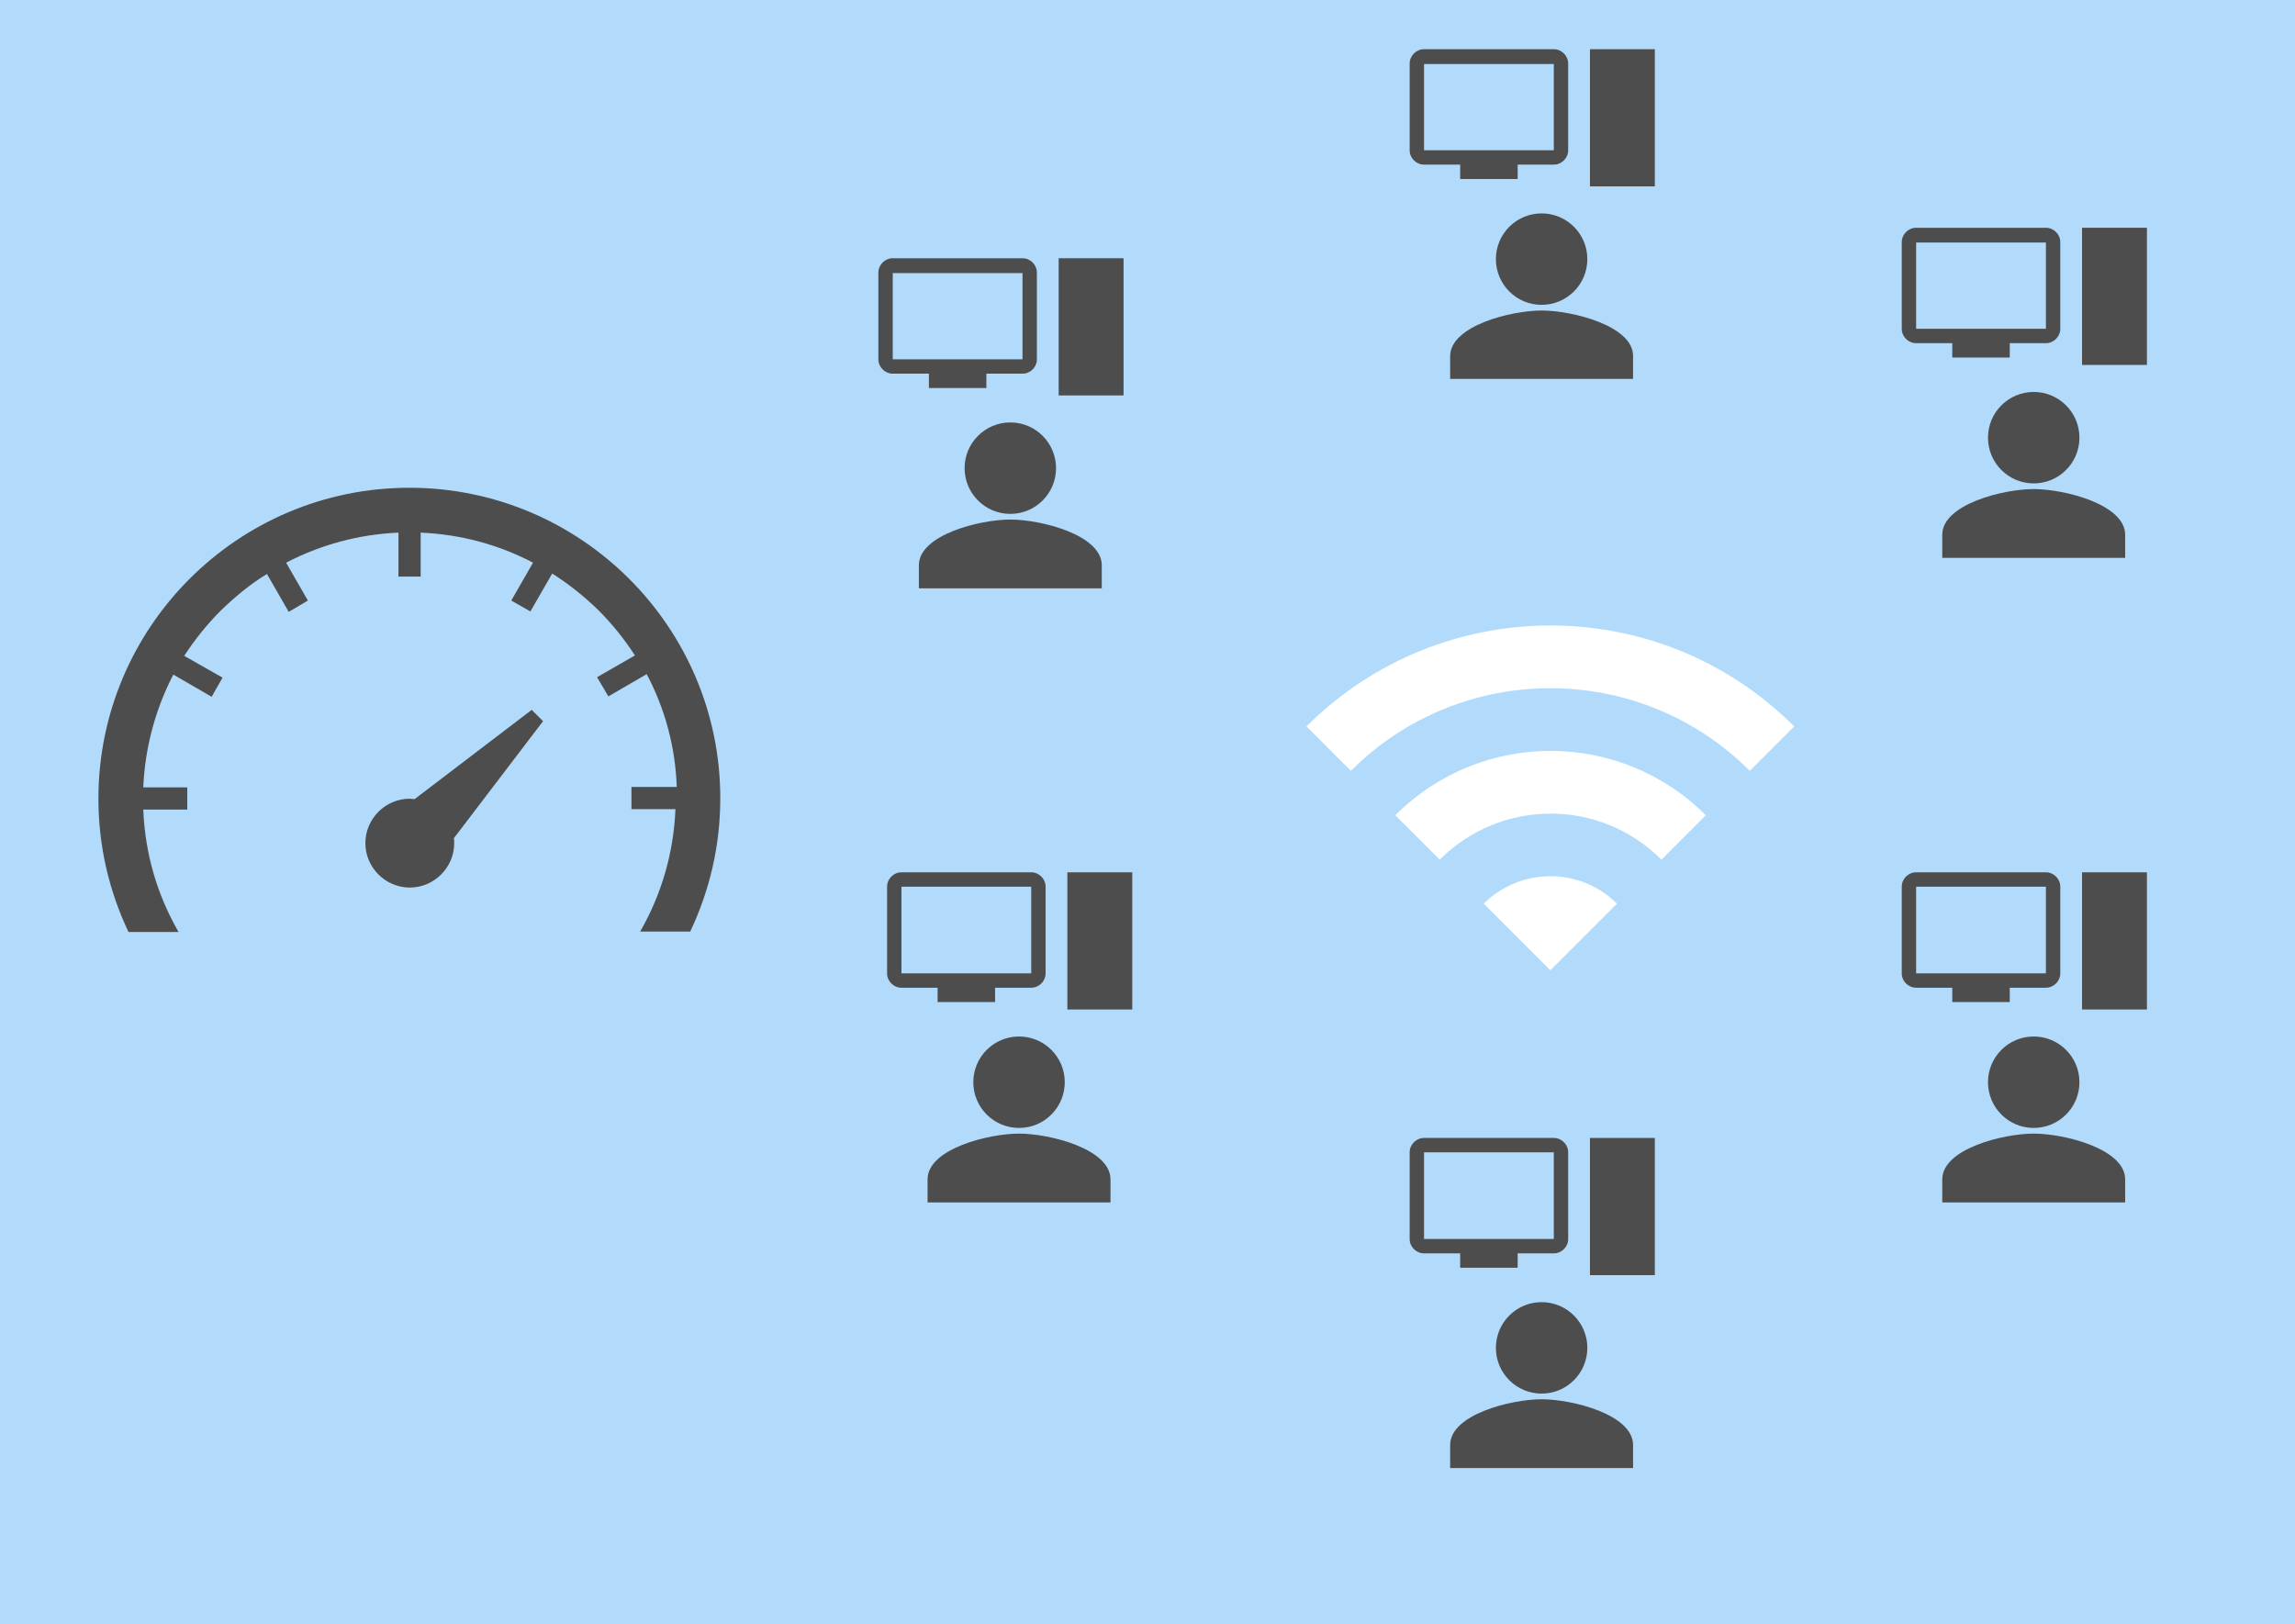 <?xml version="1.0" encoding="utf-8"?>
<!-- Generator: Adobe Illustrator 21.1.0, SVG Export Plug-In . SVG Version: 6.00 Build 0)  -->
<svg version="1.1" id="Layer_1" xmlns="http://www.w3.org/2000/svg" xmlns:xlink="http://www.w3.org/1999/xlink" x="0px" y="0px"
	 viewBox="0 0 527 373" style="enable-background:new 0 0 527 373;" xml:space="preserve">
<style type="text/css">
	.st0{fill:#B2DBFB;}
	.st1{fill:#4D4D4D;}
	.st2{fill:#FFFFFF;}
</style>
<rect x="-2" y="-2" class="st0" width="532" height="378"/>
<g>
	<g>
		<path class="st1" d="M236.8,200.3H207c-1.8,0-3.3,1.5-3.3,3.3v19.9c0,1.8,1.5,3.3,3.3,3.3h8.3v3.3h13.2v-3.3h8.3
			c1.8,0,3.3-1.5,3.3-3.3v-19.9C240.1,201.8,238.6,200.3,236.8,200.3z M236.8,223.5H207v-19.9h29.8V223.5z"/>
		<rect x="245.1" y="200.3" class="st1" width="14.9" height="31.5"/>
	</g>
	<g>
		<circle class="st1" cx="234" cy="248.5" r="10.5"/>
		<path class="st1" d="M234,260.3c-7,0-21,3.5-21,10.5v5.3h42v-5.3C255,263.8,241,260.3,234,260.3z"/>
	</g>
</g>
<g>
	<g>
		<path class="st1" d="M469.8,200.3H440c-1.8,0-3.3,1.5-3.3,3.3v19.9c0,1.8,1.5,3.3,3.3,3.3h8.3v3.3h13.2v-3.3h8.3
			c1.8,0,3.3-1.5,3.3-3.3v-19.9C473.1,201.8,471.6,200.3,469.8,200.3z M469.8,223.5H440v-19.9h29.8V223.5z"/>
		<rect x="478.1" y="200.3" class="st1" width="14.9" height="31.5"/>
	</g>
	<g>
		<circle class="st1" cx="467" cy="248.5" r="10.5"/>
		<path class="st1" d="M467,260.3c-7,0-21,3.5-21,10.5v5.3h42v-5.3C488,263.8,474,260.3,467,260.3z"/>
	</g>
</g>
<g>
	<g>
		<path class="st1" d="M356.8,11.3H327c-1.8,0-3.3,1.5-3.3,3.3v19.9c0,1.8,1.5,3.3,3.3,3.3h8.3v3.3h13.2v-3.3h8.3
			c1.8,0,3.3-1.5,3.3-3.3V14.6C360.1,12.8,358.6,11.3,356.8,11.3z M356.8,34.5H327V14.7h29.8V34.5z"/>
		<rect x="365.1" y="11.3" class="st1" width="14.9" height="31.5"/>
	</g>
	<g>
		<circle class="st1" cx="354" cy="59.5" r="10.5"/>
		<path class="st1" d="M354,71.3c-7,0-21,3.5-21,10.5V87h42v-5.3C375,74.8,361,71.3,354,71.3z"/>
	</g>
</g>
<g>
	<g>
		<path class="st1" d="M356.8,261.3H327c-1.8,0-3.3,1.5-3.3,3.3v19.9c0,1.8,1.5,3.3,3.3,3.3h8.3v3.3h13.2v-3.3h8.3
			c1.8,0,3.3-1.5,3.3-3.3v-19.9C360.1,262.8,358.6,261.3,356.8,261.3z M356.8,284.5H327v-19.9h29.8V284.5z"/>
		<rect x="365.1" y="261.3" class="st1" width="14.9" height="31.5"/>
	</g>
	<g>
		<circle class="st1" cx="354" cy="309.5" r="10.5"/>
		<path class="st1" d="M354,321.3c-7,0-21,3.5-21,10.5v5.3h42v-5.3C375,324.8,361,321.3,354,321.3z"/>
	</g>
</g>
<g>
	<g>
		<path class="st1" d="M234.8,59.3H205c-1.8,0-3.3,1.5-3.3,3.3v19.9c0,1.8,1.5,3.3,3.3,3.3h8.3v3.3h13.2v-3.3h8.3
			c1.8,0,3.3-1.5,3.3-3.3V62.6C238.1,60.8,236.6,59.3,234.8,59.3z M234.8,82.5H205V62.7h29.8V82.5z"/>
		<rect x="243.1" y="59.3" class="st1" width="14.9" height="31.5"/>
	</g>
	<g>
		<circle class="st1" cx="232" cy="107.5" r="10.5"/>
		<path class="st1" d="M232,119.3c-7,0-21,3.5-21,10.5v5.3h42v-5.3C253,122.8,239,119.3,232,119.3z"/>
	</g>
</g>
<g>
	<g>
		<path class="st1" d="M469.8,52.3H440c-1.8,0-3.3,1.5-3.3,3.3v19.9c0,1.8,1.5,3.3,3.3,3.3h8.3v3.3h13.2v-3.3h8.3
			c1.8,0,3.3-1.5,3.3-3.3V55.6C473.1,53.8,471.6,52.3,469.8,52.3z M469.8,75.5H440V55.7h29.8V75.5z"/>
		<rect x="478.1" y="52.3" class="st1" width="14.9" height="31.5"/>
	</g>
	<g>
		<circle class="st1" cx="467" cy="100.5" r="10.5"/>
		<path class="st1" d="M467,112.3c-7,0-21,3.5-21,10.5v5.3h42v-5.3C488,115.8,474,112.3,467,112.3z"/>
	</g>
</g>
<path class="st2" d="M300,166.8l10.2,10.2c25.3-25.3,66.3-25.3,91.6,0l10.2-10.2C381.1,135.9,331,135.9,300,166.8z M340.7,207.5
	l15.3,15.3l15.3-15.3C362.9,199.1,349.2,199.1,340.7,207.5z M320.4,187.2l10.2,10.2c14.1-14.1,36.9-14.1,50.9,0l10.2-10.2
	C372,167.5,340.1,167.5,320.4,187.2z"/>
<g>
	<path class="st1" d="M122.1,163l-26.9,20.5c-0.4,0-0.8-0.1-1.1-0.1c-5.6,0-10.2,4.6-10.2,10.2c0,5.6,4.6,10.2,10.2,10.2
		s10.2-4.6,10.2-10.2c0-0.4,0-0.8-0.1-1.1l20.5-26.9L122.1,163z"/>
	<path class="st1" d="M94,112c-39.4,0-71.4,32-71.4,71.4c0,11,2.5,21.3,6.9,30.6H41c-4.9-8.5-7.7-18-8.1-28.1H43v-5.1H32.9
		c0.4-9.2,2.8-18,6.9-25.9l8.8,5.1l2.5-4.4l-8.8-5c2.4-3.7,5.2-7.2,8.4-10.4c3.3-3.2,6.8-6.1,10.6-8.4l5,8.7l4.4-2.6l-5-8.7
		c7.9-4.1,16.6-6.5,25.8-6.9v10.1h5.1v-10.1c9.1,0.4,17.8,2.7,25.8,6.9l-5,8.7l4.4,2.5l5-8.7c3.8,2.4,7.3,5.2,10.6,8.4
		c3.2,3.2,6,6.7,8.4,10.4l-8.7,5l2.6,4.4l8.8-5.1c4.2,7.9,6.6,16.8,6.9,25.9H145v5.1h10.1c-0.4,10-3.2,19.6-8.1,28.1h11.5
		c4.4-9.3,6.9-19.6,6.9-30.6C165.4,144,133.4,112,94,112z"/>
</g>
</svg>

